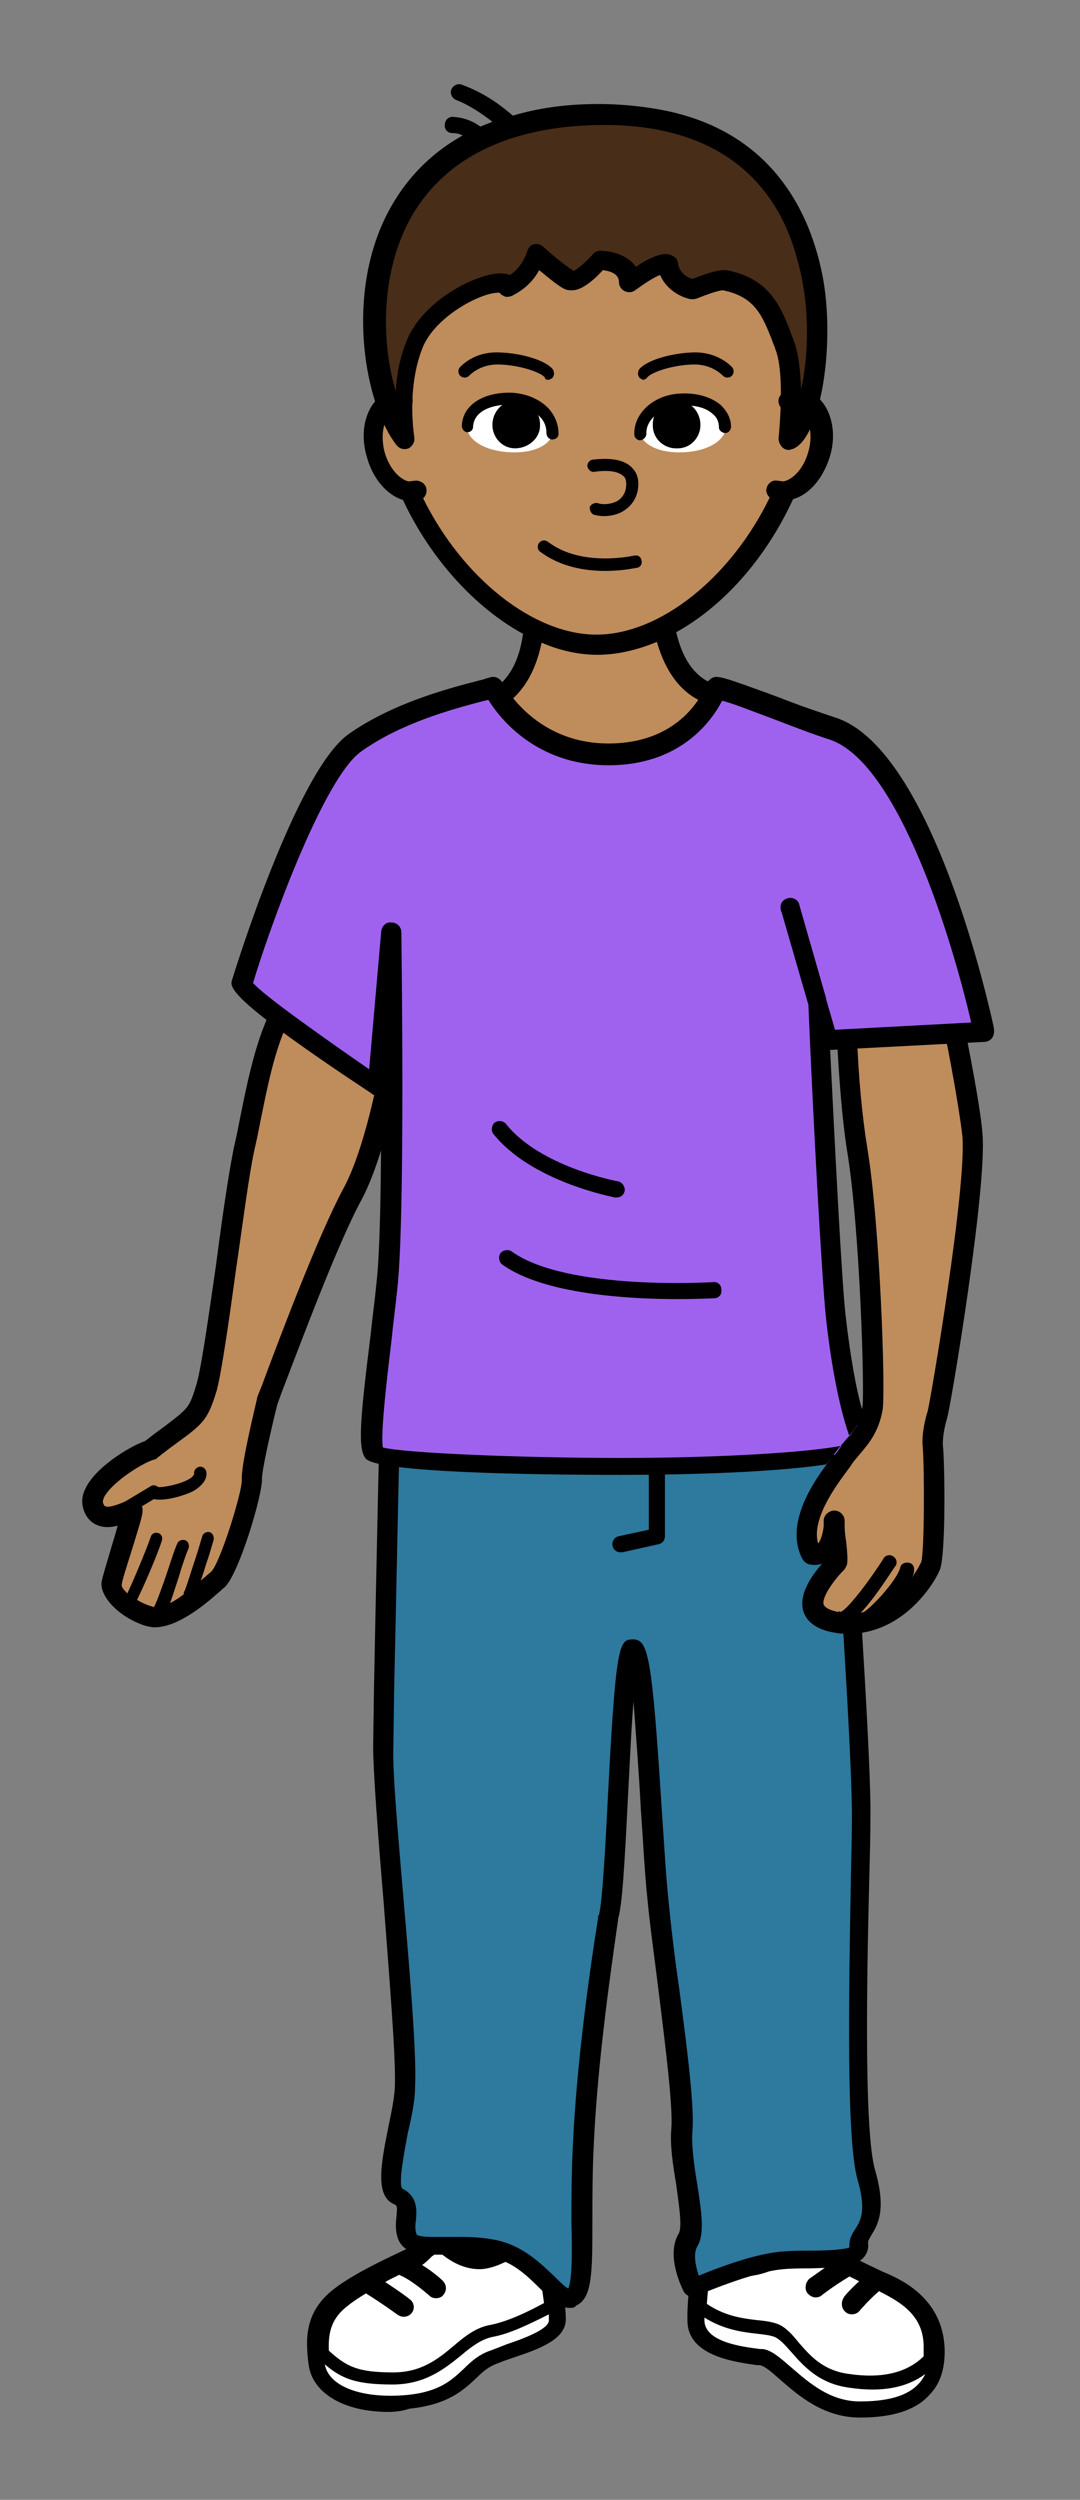 <svg xmlns="http://www.w3.org/2000/svg" xmlns:xlink="http://www.w3.org/1999/xlink" viewBox= "0 0 134 310" width="134px" height="310px">
<rect x="0" y="0" width="134" height="310" fill="#808080" stroke="none"/>
<g xmlns="http://www.w3.org/2000/svg" id="Boy3V2.svg">
<path id="Shoes" fill="#FFFFFF" d="M61.3,279.8C63.7,278.8,65.6,278,67.1,277.3C67.1,277.5,67.2,277.7,67.3,277.9C67.8,278.9,68.8,285.5,68.9,287.7C69,289.9,63.6,291.1,60.7,292.4C57.8,293.7,57.3,297.1,50.7,297.8C44.1,298.5,40.1,296.3,39.7,293.2C39.3,290.1,39.2,287.3,42.4,284.9C45.6,282.5,51.3,280.1,51.9,279.7C52.5,279.3,53.7,277.8,54.4,277.8C55,277.7,57.5,281.3,61.3,279.8zM116.1,291.2C115.9,286.1,111.9,284.1,109.8,283.2C108.1,282.4,102.7,280,100.9,278.3C98.5,278.1,96.4,281.4,92.1,281.4C89.8,281.4,88.4,279.5,87.4,279.3C87,281.4,86.5,285.7,86.6,287.9C86.8,291.2,91.9,291.8,94.4,292.1C96.9,292.4,100.3,298.7,106.7,298.7C113,298.6,116.3,296.2,116.1,291.2z"/>
<path id="Shoes1" fill="#FFFFFF" d="M68.7,285.8C68.8,286.5,68.8,287.2,68.8,287.6C68.9,289.8,63.5,291,60.6,292.3C57.7,293.6,57.2,297,50.6,297.7C44,298.4,40,296.2,39.6,293.1C39.5,292.5,39.4,291.8,39.4,291.2C42.1,293.9,43.5,294.9,48.7,294.9C55,294.9,57.1,289.8,61,289C63.3,288.6,66.1,287.1,68.7,285.8zM105.5,295.4C100,294.6,98.7,290.2,96.4,289.2C94.4,288.4,90.5,289.2,86.7,286C86.7,286.7,86.7,287.3,86.7,287.9C86.9,291.2,92,291.8,94.5,292.1C97,292.4,100.4,298.7,106.8,298.7C112.7,298.7,116,296.6,116.2,292.2C113.8,295.2,110,296,105.5,295.4z"/>
<path id="ShoesBorder" d="M48.2,299.1C42.7,299.1,38.8,296.8,38.3,293.3C37.9,290.2,37.7,286.7,41.5,283.8C44,281.9,47.9,280.1,50,279.1C50.5,278.9,51,278.6,51.2,278.5C51.3,278.4,51.6,278.1,51.9,277.9C52.7,277.2,53.4,276.4,54.4,276.4C55,276.4,55.5,276.8,56.1,277.2C57,277.9,58.1,278.8,59.5,278.8C60,278.8,60.4,278.7,60.9,278.5C62.9,277.7,64.9,276.8,66.6,276C67,275.8,67.4,275.8,67.7,276C68,276.2,68.3,276.5,68.4,276.9C68.4,277.1,68.5,277.1,68.5,277.1C69.2,278.5,70.2,285.5,70.2,287.5C70.3,290.1,66.9,291.3,63.6,292.4C62.7,292.7,61.9,293,61.2,293.3C60.4,293.7,59.8,294.2,59.1,294.9C57.5,296.4,55.6,298.2,50.8,298.7C49.9,299,49,299.1,48.2,299.1zM49.5,282.1C49,282.4,48.4,282.6,47.8,283L47.8,283C49.5,284.1,50.7,285,50.8,285.1C51.4,285.5,51.5,286.3,51.1,286.8C50.9,287.1,50.5,287.3,50.1,287.3C49.8,287.3,49.6,287.2,49.4,287.1C49.4,287.1,47.5,285.7,45.4,284.4L45.4,284.4C44.6,284.9,43.8,285.4,43.2,285.9C41.2,287.4,40.7,289.1,40.8,291.5L40.8,291.5C43,293.5,44.4,294.2,48.8,294.2C52.3,294.2,54.4,292.5,56.3,290.9C57.7,289.7,59.1,288.6,60.9,288.3C62.9,287.9,65.3,286.8,67.5,285.6C67.2,283.3,66.7,280.2,66.4,278.9C65,279.5,63.4,280.2,61.8,280.9C61,281.2,60.2,281.4,59.5,281.4C57.2,281.4,55.5,280.1,54.5,279.3C54.4,279.3,54.4,279.2,54.3,279.2C54.1,279.4,53.8,279.7,53.6,279.8C53.2,280.2,52.9,280.5,52.5,280.8C52.5,280.8,52.4,280.8,52.4,280.9L52.4,280.9C53.7,281.7,54.7,282.6,54.9,282.8C55.4,283.3,55.5,284,55,284.6C54.8,284.9,54.4,285,54.1,285C53.8,285,53.5,284.9,53.3,284.7C52.5,284,50.8,282.6,49.5,282.1L49.5,282.1zM40.3,293.2C40.8,296,45,297.5,50.5,297C54.6,296.6,56.1,295.1,57.6,293.7C58.4,292.9,59.2,292.2,60.3,291.7C61.1,291.4,61.9,291.1,62.9,290.7C65,290,68.2,288.8,68.1,287.7C68.1,287.5,68.1,287.3,68.1,287C65.7,288.2,63.3,289.4,61.1,289.8C59.7,290.1,58.5,291,57.2,292.1C55.1,293.8,52.7,295.7,48.7,295.7C44.2,295.7,42.4,295,40.3,293.2zM106.7,299.8C102.2,299.8,99.1,297.1,96.8,295.1C95.9,294.3,94.8,293.3,94.2,293.3L93.9,293.3C91.2,292.9,85.5,292.2,85.3,288C85.2,285.7,85.7,281.4,86.1,279.2C86.2,278.9,86.3,278.6,86.6,278.4C86.9,278.2,87.2,278.1,87.5,278.2C88.2,278.3,88.7,278.7,89.3,279.1C90.1,279.7,90.9,280.2,92,280.2C94,280.2,95.4,279.3,96.8,278.5C98.1,277.7,99.4,277,100.9,277.1C101.2,277.1,101.4,277.2,101.6,277.4C103.1,278.7,107.6,280.8,109.5,281.7L110.2,282C112.2,282.9,116.9,285.2,117.2,291.1C117.3,293.6,116.7,295.6,115.3,297C113.6,298.9,110.7,299.8,106.7,299.8zM109.2,284.2L109.1,284.1L109.1,284.1C107.9,285.1,106.7,286.5,106.7,286.5C106.5,286.8,106.1,287,105.7,287C105.4,287,105.1,286.9,104.9,286.7C104.4,286.3,104.3,285.5,104.7,284.9C104.7,284.8,105.5,283.9,106.6,282.9L106.6,282.9C106.2,282.7,105.8,282.5,105.4,282.3C103.4,283.5,102,284.6,102,284.6C101.8,284.8,101.5,284.9,101.2,284.9C100.8,284.9,100.5,284.7,100.2,284.4C99.8,283.9,99.9,283.1,100.4,282.6C100.4,282.6,101.4,281.9,102.8,280.9C101.9,280.4,101,279.8,100.3,279.3C99.7,279.4,98.9,279.8,98.1,280.3C96.6,281.2,94.7,282.3,92,282.3C90.4,282.3,89.1,281.6,88.2,281C88,282.5,87.8,284.2,87.7,285.7C89.9,287.2,92.1,287.5,93.8,287.7C94.8,287.8,95.7,287.9,96.5,288.2C97.5,288.6,98.3,289.5,99.1,290.5C100.5,292.1,102.1,294,105.4,294.4C109.5,295,112.6,294.2,114.6,292.2C114.6,291.8,114.6,291.4,114.6,291C114.6,287.3,112,285.6,109.2,284.2zM105.4,296.1C101.6,295.6,99.7,293.4,98.2,291.7C97.4,290.8,96.8,290.1,96.1,289.8C95.6,289.6,94.8,289.5,93.9,289.4C92.1,289.2,89.8,288.9,87.4,287.4C87.4,287.5,87.4,287.7,87.4,287.8C87.5,290.4,91.9,291,94.3,291.3L94.6,291.3C95.7,291.4,96.8,292.4,98.2,293.6C100.4,295.5,103,297.8,106.7,297.8C111.1,297.8,113.7,296.7,114.8,294.4C112.5,296.1,109.4,296.7,105.4,296.1z"/>
<path id="Pants" fill="#2E799E" d="M48.5,173.2C48.3,176.2,47.8,202.3,47.5,216.8C47.4,223.1,50.4,251.5,50.2,258.7C50.1,262.9,47.1,271.3,49.3,272.4C51.5,273.5,49.7,275.7,50.6,277.6C51.5,279.5,56.1,277.9,61.4,278.9C66.7,279.9,69.1,285.8,71.1,285C73,284.2,71.9,276.1,72.5,265.6C73,255.1,74.8,243.3,75.6,237.9C76.7,234.7,77.1,204.3,78.6,204.5C80.1,204.7,80.8,226.2,81.7,235.4C82.6,244.6,85.1,260.1,84.7,264.3C84.3,268.6,86.7,275.8,85.4,278C84.1,280.2,86,283.9,86,283.9C86,283.9,93,280.8,97.2,280.5C101.4,280.2,106.8,280.8,106.5,278.7C106.2,276.6,109.3,276.5,107.4,270C105.5,263.4,106.9,229.6,106.8,224.4C106.7,215.9,104.9,189.1,104.6,186.1C104.3,183.1,103.8,175.6,103.8,175.6L48.5,173.2z"/>
<path id="PantsBorder" d="M70.7,286.2C69.4,286.2,68.4,285.2,67.1,283.9C65.6,282.4,63.7,280.5,61.2,280C59.6,279.7,58,279.6,57,279.6C56.4,279.6,55.8,279.6,55.2,279.6C54.7,279.6,54.2,279.6,53.7,279.6C52.5,279.6,50.4,279.6,49.5,277.9C49,276.8,49.1,275.7,49.2,274.8C49.3,273.6,49.3,273.5,48.8,273.3C46.5,272.2,47.3,268.2,48.2,263.7C48.6,261.8,49,259.8,49,258.5C49.1,254.8,48.3,245.2,47.6,235.9C46.9,227.6,46.3,219.7,46.3,216.6L46.4,209.4C46.7,194.3,47.1,175.5,47.2,172.9C47.2,172.2,47.8,171.7,48.5,171.7L103.8,174C104.4,174,105,174.5,105,175.2C105,175.3,105.5,182.7,105.8,185.6C106.1,188.6,107.9,215.3,108,224C108,225.2,108,227.7,107.9,231.2C107.6,242.8,107.1,264.3,108.6,269.2C110,274.1,108.9,275.9,108.1,277.2C107.8,277.7,107.7,277.9,107.7,278.2C107.8,278.8,107.6,279.4,107.2,279.9C106.1,281.2,103.7,281.2,100.5,281.3C99.4,281.3,98.2,281.3,97.2,281.4C93.3,281.7,86.5,284.7,86.4,284.7C85.8,285,85.1,284.7,84.8,284.1C84.6,283.7,82.6,279.7,84.2,277C84.7,276.2,84.2,273.2,83.9,270.9C83.5,268.5,83.1,266,83.3,263.9C83.5,261.3,82.6,254,81.7,246.8C81.2,242.7,80.6,238.5,80.3,235.2C80,232.4,79.8,228.4,79.5,224.2C79.3,220.2,78.9,215,78.6,211C78.3,214.7,78.1,219.5,77.9,223.1C77.5,231.2,77.2,236.3,76.7,237.9L76.7,238C75.9,243.6,74.2,255.1,73.7,265.4C73.5,269.1,73.5,272.4,73.5,275.4C73.5,281.8,73.5,285,71.5,285.9C71.3,286.2,71,286.2,70.7,286.2zM82.5,175.9L82.5,190.5C82.5,191,82.2,191.4,81.7,191.5L77.2,192.5C77.1,192.5,77.1,192.5,77,192.5C76.5,192.5,76.1,192.2,76,191.7C75.9,191.2,76.2,190.6,76.8,190.5L80.5,189.7L80.5,175.8L49.7,174.5C49.5,179.6,49.2,196.8,48.9,209.7L48.8,216.9C48.7,219.8,49.4,227.7,50.1,235.9C50.9,245.2,51.7,254.9,51.5,258.8C51.5,260.4,51.1,262.4,50.6,264.5C50.2,266.7,49.4,270.7,49.9,271.4C51.9,272.4,51.7,274.2,51.6,275.4C51.5,276.1,51.5,276.6,51.7,277.1C51.7,277.1,51.9,277.4,53.6,277.4C54,277.4,54.5,277.4,55,277.4C55.6,277.4,56.2,277.4,56.9,277.4C58,277.4,59.7,277.4,61.6,277.8C64.9,278.5,67.1,280.7,68.8,282.3C69.4,282.9,70.1,283.6,70.5,283.8C71,282.8,71,279.1,70.9,275.7C70.9,272.7,70.9,269.3,71.1,265.6C71.6,255.2,73.3,243.5,74.2,237.9L74.2,237.7C74.2,237.6,74.2,237.6,74.3,237.5C74.7,236.3,75.1,229.4,75.4,223.3C76.4,203.9,76.8,203.3,78.5,203.3C78.6,203.3,78.6,203.3,78.7,203.3C80.4,203.5,80.9,205.3,82.1,224.3C82.4,228.5,82.6,232.4,82.9,235.2C83.2,238.5,83.7,242.7,84.3,246.8C85.3,254.4,86.2,261.5,85.9,264.4C85.8,266.1,86.1,268.5,86.5,270.8C87,274.1,87.5,277,86.5,278.6C86,279.5,86.3,281,86.7,282.2C88.9,281.3,93.8,279.4,97.2,279.2C98.3,279.1,99.5,279.1,100.7,279.1C102.3,279.1,104.7,279,105.4,278.7C105.3,277.6,105.8,276.9,106.2,276.3C106.8,275.3,107.5,274.1,106.4,270.3C105,265.4,105.3,247.7,105.6,231.5C105.7,228.2,105.7,225.5,105.7,224.4C105.6,215.9,103.8,188.9,103.5,186.2C103.2,183.9,102.9,179,102.7,176.8C102.7,176.7,82.5,175.9,82.5,175.9z"/>
<path id="Body" fill="#BF8C5C" d="M66.3,77.9C60.1,74.8,54.3,68.6,50.9,60.9L51.9,60.8C49.9,61.4,47.5,59.3,46.7,56.3C45.9,53.2,46.8,50.3,48.9,49.7C49.3,49.6,49.7,49.6,50.1,49.7L48,50.2C47.9,49.1,47.8,47.9,47.8,46.8C47.8,44.3,48.1,34,48.5,31.9C51.3,19.6,61.7,14.3,74.1,14.3C86.5,14.3,96.9,19.6,99.7,31.9C100.2,34,100.4,44.3,100.4,46.9C100.4,48,100.3,49.1,100.2,50.2L97.7,49.9C98.3,49.7,98.8,49.7,99.4,49.8C101.4,50.4,102.4,53.3,101.6,56.3C100.8,59.3,98.4,61.4,96.4,60.8L97.3,60.9C94,68.5,88.3,74.7,82.2,77.8C82.8,81.3,84.6,86,89.7,86.5C96.2,87.3,85.7,100.5,73,100.5S53.8,89.7,59,87.9C64.1,86.4,65.8,82.4,66.3,77.9L66.3,77.9zM34.6,126.1C32.6,130.4,31.8,135,30.3,142.6C28.8,150.2,26.9,167.9,25.7,171.9C24.5,175.9,24.2,175.4,18.7,179.7C16.6,180.4,10.6,184.1,11.6,186.8C12.6,189.4,16.1,187,16.4,187.2C16.7,187.4,13.9,195.1,13.8,196.3C13.7,197.4,15.6,199.5,18.3,200.4C21.1,201.3,25.5,196.9,26.9,195.8C28.3,194.7,31.3,185.1,31.2,183.3C31.1,181.5,33.1,173.6,33.1,173.6C35.5,167.2,40.5,153.9,43.7,147.9C45.5,144.6,47.2,138.9,48.3,132.7M105.1,127.8C105.3,132.3,105.7,137.9,106.4,142.5C108,152.2,108.6,172.9,108.3,174.7C107.7,178.1,105.9,179.1,104.7,181C104.1,182,98.4,188.4,100.8,192.7C103.8,193.3,103.6,188.2,103.5,188.7C103.4,190.6,104,192.6,103.8,193.9C103.8,193.9,97,200.3,104.1,201.2C111.2,202.1,114.9,195.5,115.5,194.2C116.1,192.8,116,182,115.8,179.5C115.7,178.3,116,176.5,116.4,175.4C116.8,174.4,121.3,147.1,120.8,140.7C120.6,138.2,119.7,133.3,118.6,127.8"/>
<path id="BodyBorder" d="M17,198.4L17,198.4C17.5,198.7,18.1,199,18.8,199.2C18.9,199.2,19,199.3,19.1,199.3L19.1,199.3C19.4,198.8,20.2,196.6,20.7,195.1C21.2,193.6,21.6,192.3,22,191.4C22.2,191,22.6,190.9,23,191C23.4,191.2,23.5,191.6,23.4,192C23.1,192.7,22.6,194.1,22.2,195.5C21.7,197,21.4,198,21.1,198.8C21.7,198.5,22.3,198.1,22.8,197.7L22.8,197.7C22.8,197.5,22.8,197.4,22.9,197.3C23.1,196.9,23.9,194.3,24.4,192.8C24.7,191.9,24.9,191.1,25.1,190.5C25.2,190.1,25.7,189.9,26,190C26.4,190.1,26.6,190.6,26.5,191C26.3,191.6,26.1,192.4,25.8,193.3C25.4,194.4,25.2,195.3,24.9,196C25.1,195.9,25.2,195.7,25.4,195.6C25.7,195.3,26,195.1,26.2,194.9C27.3,193.9,30.1,184.9,30,183.5C29.9,181.6,31.6,174.8,31.9,173.4L31.9,173.3L32.5,171.8C35.1,164.8,39.6,153,42.6,147.4C44.3,144.3,45.9,138.8,47.1,132.6C47.2,131.9,47.9,131.5,48.6,131.6C49.3,131.7,49.7,132.4,49.6,133.1C48.4,139.5,46.7,145.3,44.9,148.7C41.9,154.2,37.4,166.3,34.9,172.8L34.4,174.2C33.6,177.4,32.5,182.3,32.5,183.4C32.6,185.3,29.6,195.4,27.8,196.9C27.6,197,27.4,197.3,27.1,197.5C25.3,199.1,22,201.8,19.2,201.8C18.8,201.8,18.4,201.7,18,201.6C14.9,200.6,12.4,198.1,12.6,196.2C12.7,195.6,13.1,194.3,13.9,191.6C14.1,190.9,14.4,190,14.6,189.2C13.8,189.4,12.9,189.5,12,189.1C11.5,188.9,10.8,188.4,10.4,187.3C10.2,186.7,10,185.8,10.6,184.6C11.8,182,16,179.4,18,178.7C18.9,178,19.7,177.4,20.4,176.9C23.4,174.6,23.5,174.6,24.4,171.6C25,169.5,25.9,163.1,26.8,156.9C27.5,151.5,28.3,145.9,29,142.4L29.4,140.6C30.7,134,31.6,129.6,33.5,125.5C33.8,124.9,34.5,124.6,35.2,124.9C35.8,125.2,36.1,125.9,35.8,126.6C34,130.4,33.2,134.6,31.9,141.1L31.5,142.9C30.8,146.3,30.1,151.9,29.3,157.3C28.4,163.9,27.5,170.1,26.9,172.4C25.8,176,25.3,176.5,22,178.9C21.3,179.4,20.5,180,19.5,180.8C19.4,180.9,19.3,181,19.1,181C17.5,181.5,13.8,183.9,12.9,185.7C12.8,186,12.7,186.2,12.8,186.4C12.9,186.7,13,186.8,13.1,186.8C13.6,187,14.8,186.5,15.3,186.3C15.4,186.2,15.6,186.2,15.7,186.1L15.7,186.1L18.7,184.3C19,184.1,19.4,184.2,19.6,184.4C20,184.5,22.6,184.1,23.8,183.2C24,183,24.1,182.8,24.1,182.8C24,182.4,24.3,182,24.7,181.9C25.1,181.8,25.5,182.1,25.6,182.5C25.7,183.1,25.5,184,24,184.9C22.8,185.5,20.4,186.2,19.1,185.9L17.6,186.8L17.6,186.8C17.9,187.4,17.5,188.5,16.3,192.4C15.8,194,15.1,196.1,15.1,196.6C15.1,196.8,15.3,197.1,15.8,197.6L15.8,197.6C16.5,196.1,18,192.6,18.7,190.6C18.8,190.2,19.2,190,19.6,190.1C20,190.2,20.2,190.6,20.1,191C19.5,192.9,17.8,196.8,17,198.4L17,198.4zM104,199.9C103,199.7,102.4,199.4,102.2,199C101.9,198.1,103.5,195.9,104.7,194.7C104.9,194.5,105,194.2,105.1,194C105.2,193.2,105.1,192.3,105,191.3C104.9,190.6,104.8,190,104.8,189.3C104.8,189.1,104.8,188.9,104.8,188.7L104.8,188.7L104.8,188.7C104.8,188.3,104.7,188,104.5,187.8C104.2,187.4,103.6,187.2,103.1,187.4C102.6,187.6,102.2,188,102.2,188.6C102.2,188.8,102.2,189.1,102.2,189.3C102.1,190,101.9,191,101.5,191.4C100.6,188.3,104,183.9,105.1,182.4C105.3,182.1,105.5,181.9,105.6,181.7C105.9,181.2,106.3,180.8,106.7,180.3C107.8,179,109,177.6,109.5,174.9C109.9,172.8,109.2,151.9,107.6,142.3C107,138.6,106.5,133.7,106.3,127.8C106.3,127.1,105.7,126.6,105,126.6C104.3,126.6,103.8,127.2,103.8,127.9C104.1,133.9,104.5,138.9,105.1,142.7C106.7,152.3,107.3,172.8,107,174.5C106.7,176.1,106,177.1,105.3,178C105.1,178.2,105,178.5,104.8,178.8C104.4,179.3,103.9,179.8,103.5,180.4C103.4,180.5,103.3,180.7,103.1,180.9C101.4,183.1,97.1,188.8,99.6,193.4C99.8,193.7,100.1,193.9,100.4,194C101,194.1,101.5,194.1,102,193.9C100.8,195.3,99,197.7,99.7,199.9C100.2,201.3,101.6,202.2,103.8,202.5C104.3,202.6,104.8,202.6,105.3,202.6C111.7,202.6,115.6,197,116.6,194.7C117.4,192.8,117.2,181,117,179.4C116.9,178.4,117.2,176.9,117.5,175.9C117.9,174.8,122.5,147.3,121.9,140.6C121.7,138,120.8,133,119.7,127.5C119.6,126.8,118.9,126.4,118.2,126.5C117.5,126.6,117.1,127.3,117.2,128C118.3,133.4,119.1,138.3,119.4,140.8C120,147,115.4,174,115.1,175C114.8,175.9,114.3,178,114.5,179.6C114.7,182.4,114.7,192.5,114.3,193.7C114.3,193.7,113.9,194.6,113.1,195.7C113.3,195.4,113.4,195.1,113.4,194.9C113.5,194.4,113.3,193.9,112.8,193.8C112.3,193.7,111.8,193.9,111.7,194.4C111.3,195.9,108.5,199,107.2,199.9L107.2,199.9C107.1,199.9,106.9,200,106.8,200C108.7,198,110.7,194.7,111.1,194.2C111.4,193.8,111.2,193.2,110.8,193C110.4,192.7,109.8,192.9,109.6,193.3C108.3,195.4,105.3,199.5,104.3,199.9C104.2,199.8,104.1,199.8,104,199.9M64.9,78.6C59,75.4,53.4,69.3,50,62C48,61.4,46.2,59.3,45.5,56.6C44.7,53.9,45.2,51.2,46.7,49.6C46.6,48.6,46.6,47.7,46.6,46.7C46.6,44.9,46.8,34,47.4,31.5C50,19.7,59.8,12.9,74.2,12.9C88.5,12.9,98.3,19.7,101,31.5C101.5,33.8,101.8,44.3,101.8,46.7C101.8,47.6,101.8,48.5,101.7,49.5C103.2,51,103.8,53.8,103,56.5C102.2,59.2,100.5,61.3,98.4,61.9C95,69.3,89.7,75.2,83.9,78.4L83.9,78.4C84.6,81.4,86.2,84.8,90.2,85.2C92.2,85.5,93.4,86.8,93.3,88.6C93,93.5,83.6,101.7,73.4,101.7C63.5,101.7,57,95.5,56.2,91.2C55.8,89.1,56.8,87.4,58.7,86.7C62.6,85.5,64.3,82.7,64.9,78.6L64.9,78.6zM97.7,51C97.1,50.9,96.7,50.5,96.6,49.9C96.5,49.3,96.9,48.8,97.4,48.6C98,48.4,98.6,48.3,99.2,48.4C99.2,47.9,99.2,47.3,99.2,46.8C99.2,43.8,98.9,34,98.5,32.1C95.2,17.6,81.8,15.5,74.1,15.5S53,17.7,49.7,32.2C49.3,34.1,49,43.9,49,46.8C49,47.3,49,47.9,49,48.5C49.4,48.5,49.8,48.5,50.2,48.5C50.8,48.6,51.2,49.1,51.2,49.7C51.2,50.3,50.8,50.8,50.2,51L48.4,51.4C47.6,52.2,47.2,53.9,47.7,56C48.3,58.2,49.7,59.5,50.7,59.7L51.6,59.6C52.2,59.6,52.8,60,52.9,60.6C53,61.1,52.8,61.5,52.5,61.8C57.4,71.7,66.2,78.7,74,78.7C81.9,78.7,90.7,71.6,95.5,61.7C95.2,61.4,95,61,95.1,60.6C95.2,60,95.8,59.5,96.4,59.6L97.2,59.7C98.3,59.5,99.7,58.2,100.3,56C100.9,53.9,100.4,52.1,99.6,51.4L97.7,51zM89.8,87.7C84.9,87.2,82.6,83.4,81.5,79.6C79.1,80.6,76.6,81.2,74.1,81.2C71.9,81.2,69.5,80.7,67.2,79.7C66.4,83.5,64.5,87.5,59.3,89C58.8,89.2,58.3,89.5,58.5,90.7C59,93.7,64.4,99.2,73.2,99.2C82.5,99.2,90.5,91.5,90.6,88.4C90.7,88.2,90.7,87.8,89.8,87.7z"/>
<path id="Shirt" fill="#9F62EF" d="M98,112.6L102.7,129L122,128C122,128,114.9,94.4,103.2,90.5C98.7,89,89,85,88.8,85.5C88.6,86,85.6,93.7,75.5,93.7C65.4,93.7,61.2,85.4,61.2,85.4C57,86.5,49.7,88.2,44,92.2S30.9,118.6,30,122C29.6,123.3,46.8,134.8,46.8,134.8L48.5,115.5C48.5,115.5,49,150.5,48,159.5C47,168.5,45.4,179,46.4,180.2C47.4,181.4,66.6,181.8,77,181.8C84.5,181.8,97.4,181.4,103.6,180.4L104.7,178.9L105.5,178L106.3,176.8C105.3,174,104.4,169.4,103.7,163.2C103.1,157.5,102,136,101.5,124.2"/>
<path id="ShirtBorder" d="M123.1,128.7C122.9,129,122.5,129.2,122.2,129.2L103,130.2C103.6,142.3,104.4,158.3,104.9,163C105.5,168.2,106.2,172.2,107,174.9C106.6,176.6,105.8,177.6,104.9,178.6C104.5,179.1,104,179.6,103.6,180.2C103.5,180.3,103.4,180.5,103.2,180.7C103,181,102.8,181.3,102.5,181.6C95.3,182.7,83.2,182.9,77,182.9C65.9,182.9,47,182.6,45.4,180.9C44.4,179.7,44.6,176.6,46,165.4C46.2,163.4,46.5,161.3,46.7,159.2C47.2,155,47.3,145.1,47.3,135.7L47.3,135.7C46.9,135.9,46.4,135.9,46.1,135.6C28.1,123.7,28.5,122.4,28.8,121.5C28.9,121.2,36.7,95.6,43.3,91C48.6,87.3,55.1,85.5,59.4,84.4C59.9,84.3,60.4,84.1,60.8,84C61.4,83.8,62,84.1,62.3,84.6C62.5,84.9,66.3,92.2,75.5,92.2C85.1,92.2,87.6,85,87.6,84.9C87.7,84.6,88,84.3,88.3,84.1C89,83.7,89.6,83.9,96.7,86.5C99.2,87.5,101.9,88.4,103.7,89C115.9,93,123,126,123.3,127.4C123.4,128.1,123.3,128.4,123.1,128.7zM97.7,111.4C98.4,111.2,99.1,111.6,99.2,112.3L102.5,123.8C102.5,123.8,102.5,123.8,102.5,123.9L103.6,127.7L120.5,126.8C118.2,116.8,111.5,94.5,102.9,91.7C101,91.1,98.4,90.1,95.8,89.1C93.6,88.3,90.9,87.2,89.6,86.9C88.4,89.2,84.6,94.9,75.5,94.9C66.6,94.9,62,89.1,60.6,86.8C60.4,86.8,60.3,86.9,60.1,86.9C55.9,88,49.7,89.7,44.8,93.2C40,96.6,33.1,116.1,31.4,121.9C32.7,123.4,39.3,128.1,45.8,132.6L47.3,115.5C47.4,114.8,47.9,114.3,48.6,114.4C49.3,114.4,49.8,115,49.8,115.6C49.8,117,50.3,150.8,49.3,159.8C49.1,161.8,48.8,163.9,48.6,166C48,171,47.2,177.8,47.5,179.5C50.1,180.2,64.8,180.8,77.1,180.8C89.3,180.8,100.8,180.1,104.8,179.2L105.5,178.4C104.3,175.2,103.2,169.9,102.5,163.6C101.9,157.9,100.8,136.8,100.3,124.6L97,113.2C96.6,112.3,97,111.6,97.7,111.4zM77.5,147.7C77.6,147.2,77.2,146.6,76.7,146.5C76.6,146.5,67,144.7,62.8,139.4C62.5,139,61.8,138.9,61.4,139.2C61,139.5,60.9,140.2,61.2,140.6C65.9,146.5,75.9,148.4,76.3,148.5C76.4,148.5,76.4,148.5,76.5,148.5C77,148.5,77.4,148.2,77.5,147.7zM88.6,161C89.2,161,89.6,160.5,89.5,159.9C89.5,159.3,89,158.9,88.4,159C88.2,159,70.3,160.1,63.5,155.2C63.1,154.9,62.4,155,62.1,155.4C61.8,155.8,61.9,156.5,62.3,156.8C67.4,160.5,78,161.1,84,161.1C86.6,161.1,88.3,161,88.6,161z"/>
<path id="NoseMouth" d="M67,68.4C66.7,68.2,66.6,67.7,66.9,67.3C67.2,67,67.6,66.9,68,67.2C72.2,70.4,78.6,68.9,78.7,68.9C79.1,68.8,79.5,69,79.6,69.5C79.7,69.9,79.5,70.3,79.1,70.4C79,70.4,77.3,70.8,75.1,70.8C72.6,70.8,69.5,70.3,67,68.4zM74.9,64C75.8,64,76.8,63.8,77.6,63.2C78.3,62.7,79.2,61.7,79.2,60C79.2,59.1,78.9,58.4,78.2,57.8C76.7,56.5,73.8,57,73.5,57C73.1,57.1,72.8,57.5,72.9,57.9C73,58.3,73.4,58.6,73.8,58.5C74.5,58.4,76.4,58.2,77.3,59C77.6,59.2,77.7,59.6,77.7,60C77.7,60.9,77.4,61.5,76.8,62C75.9,62.6,74.7,62.6,74.2,62.4C73.8,62.3,73.4,62.5,73.2,62.8C73.1,63.2,73.3,63.6,73.6,63.8C73.9,63.9,74.4,64,74.9,64z"/>
<path id="EyeWhites" fill="#FFFFFF" d="M68.7,53.4C68.5,54.9,66.8,56.1,63.8,56.1C60.8,56.1,57.9,54.9,57.9,52.7C57.9,50.9,60.3,49.5,63.3,49.5S68.9,51.6,68.7,53.4zM79.3,53.4C79.5,54.9,81.3,56.1,84.3,56.1C87.3,56.1,90.1,54.9,90.1,52.7C90.1,50.9,87.7,49.5,84.7,49.5S79.2,51.6,79.3,53.4z"/>
<path id="Eyes" d="M61.1,52.5C61,54.2,62.3,55.6,63.9,55.6C65.5,55.6,67,54.4,67,52.8C67.1,51.1,65.8,49.7,64.2,49.7C64.2,49.7,64.2,49.7,64.1,49.7C62.5,49.6,61.2,50.9,61.1,52.5zM86.9,52.5C87,54.2,85.7,55.6,84.1,55.6C82.4,55.7,81,54.4,81,52.8C80.9,51.1,82.2,49.7,83.8,49.7C83.8,49.7,83.8,49.7,83.9,49.7C85.5,49.6,86.8,50.9,86.9,52.5z"/>
<path id="EyeLids" d="M68.5,54.5C68.1,54.5,67.8,54.1,67.8,53.7C67.8,53,67.6,52.3,67,51.7C66.2,50.8,64.8,50.2,63.4,50.2C61.2,50.1,58.8,50.9,58.7,52.9C58.7,53.3,58.4,53.6,58,53.6L58,53.6C57.6,53.6,57.3,53.2,57.3,52.8C57.4,50.2,60,48.6,63.5,48.7C65.3,48.8,67,49.5,68.1,50.7C68.9,51.6,69.3,52.7,69.3,53.8C69.3,54.2,69,54.5,68.5,54.5C68.6,54.5,68.5,54.5,68.5,54.5zM79.4,54.6C79.5,54.6,79.5,54.6,79.4,54.6C79.8,54.6,80.2,54.2,80.2,53.8C80.1,52,82.1,50.4,84.6,50.3C86.3,50.2,87.7,50.6,88.5,51.4C89,51.8,89.2,52.4,89.2,53C89.2,53.4,89.6,53.7,90,53.7C90.4,53.7,90.7,53.3,90.7,52.9C90.7,51.9,90.2,51,89.5,50.3C88.4,49.3,86.6,48.7,84.5,48.8C81.2,48.9,78.6,51.2,78.7,53.9C78.7,54.2,79,54.6,79.4,54.6z"/>
<path id="EyeBrows" d="M79.4,46.9C79.1,46.6,79.1,46.2,79.3,45.8C80.4,44.5,83.9,43.7,86.3,43.7C87.9,43.7,89.6,44.3,90.8,45.5C91.1,45.8,91.1,46.3,90.8,46.6C90.5,46.9,90,46.9,89.7,46.6C88.8,45.7,87.5,45.2,86.2,45.2L86.2,45.2C83.7,45.2,80.9,46.1,80.3,46.8C80.2,47,79.9,47.1,79.7,47.1C79.8,47.1,79.6,47,79.4,46.9zM68,47.1C68.2,47.1,68.3,47,68.5,46.9C68.8,46.6,68.8,46.2,68.6,45.8C67.5,44.5,64.1,43.7,61.6,43.7L61.6,43.7C59.9,43.7,58.3,44.3,57.1,45.5C56.8,45.8,56.8,46.3,57.1,46.6C57.4,46.9,57.9,46.9,58.2,46.6C59.1,45.7,60.4,45.2,61.7,45.2L61.7,45.2C64.2,45.2,67,46.1,67.6,46.8C67.6,47,67.8,47.1,68,47.1z"/>
<path id="Hair" fill="#482D18" d="M75,14.2C41.3,14.2,44.3,46.5,50.5,54.4C50.5,54.4,49.4,48.3,51.6,42.8C53.7,37.3,62.4,33.8,63.3,35.6C66.1,34.3,66.7,31.5,66.7,31.5C66.7,31.5,69.8,34.3,71,34.8C72.2,35.3,74.6,32.3,74.6,32.3C74.6,32.3,78.4,32.3,78.4,35.1C78.4,35.1,82,32.3,83.1,32.8C83.6,35.4,86.2,35.9,86.2,35.9C86.2,35.9,89,34.6,90.1,34.8C95.3,35.8,96.1,39.3,97.5,42.8S98,54.5,98,54.5C102.1,53.1,108.7,14.2,75,14.2z"/>
<path id="HairBorder" d="M63.7,14.4L63.7,14.4C66.9,13.5,70.6,13,75,13C95.5,13,100.8,26.8,102.2,35C103.6,43.8,101.6,54.6,98.3,55.7C98.2,55.7,98,55.8,97.9,55.8C97.6,55.8,97.3,55.7,97.1,55.5C96.8,55.2,96.6,54.8,96.6,54.4C96.8,52.2,97.3,46,96.2,43.3C96.1,42.9,95.9,42.6,95.8,42.2C94.6,39.2,93.7,36.8,89.7,36C89.1,36,87.5,36.6,86.5,37C86.3,37.1,86,37.1,85.7,37.1C85.6,37.1,83,36.6,81.9,34.1C81.1,34.4,79.9,35.2,78.8,36C78.4,36.3,77.9,36.3,77.5,36.1C77.1,35.9,76.8,35.5,76.8,35C76.8,33.9,75.6,33.6,74.8,33.5C73.9,34.5,72.3,36,71,36C70.7,36,70.5,36,70.2,35.9C69.4,35.6,68,34.4,66.9,33.5C66.3,34.6,65.3,35.8,63.5,36.7C63.2,36.8,62.8,36.9,62.5,36.7C62.3,36.6,62.1,36.5,62,36.3C62,36.3,61.9,36.3,61.8,36.3C59.6,36.3,53.9,39.3,52.4,43.2C50.4,48.3,51.4,54.1,51.4,54.2C51.5,54.8,51.2,55.3,50.7,55.6C50.2,55.8,49.6,55.7,49.2,55.2C45.3,50.2,42.9,37.1,47.8,27C49.5,23.5,52.4,19.6,57.4,16.8L57.4,16.8C57,16.6,56.6,16.5,56.1,16.5C55.5,16.5,55.1,16,55.2,15.4C55.2,14.9,55.7,14.4,56.3,14.5C57.7,14.6,58.8,15.1,59.6,15.7L59.6,15.7C60.1,15.5,60.6,15.3,61.1,15.1L61.1,15.1C59.9,14.2,58.4,13.1,56.6,12.4C56.1,12.2,55.8,11.6,56,11.1C56.2,10.6,56.8,10.3,57.3,10.5C60.3,11.6,62.3,13.2,63.7,14.4L63.7,14.4zM75,15.5C62.9,15.5,54.4,19.9,50.4,28.1C47.2,34.7,47.4,42.9,49.1,48.5C49.2,46.6,49.6,44.4,50.4,42.4C52.4,37.2,59.2,33.9,62.1,33.9C62.6,33.9,63,34,63.3,34.1C64.9,33,65.4,31.2,65.4,31.2C65.5,30.8,65.8,30.4,66.2,30.3C66.6,30.2,67.1,30.3,67.4,30.6C68.7,31.8,70.5,33.2,71.2,33.6C71.6,33.4,72.7,32.5,73.5,31.6C73.7,31.3,74.1,31.1,74.5,31.1C75.8,31.1,77.9,31.6,78.9,33.1C80,32.3,81.6,31.5,82.6,31.5C82.9,31.5,83.2,31.6,83.4,31.7C83.8,31.9,84.1,32.2,84.1,32.6C84.3,33.9,85.3,34.4,85.9,34.6C86.9,34.2,89,33.4,90.1,33.5C95.5,34.5,96.9,38.1,98.1,41.2C98.2,41.6,98.4,41.9,98.5,42.3C99.1,43.8,99.3,46.1,99.4,48.3C100.3,44.2,100.6,38,98.9,32.1C96.9,24.5,91,15.5,75,15.5z"/>
</g>
</svg>